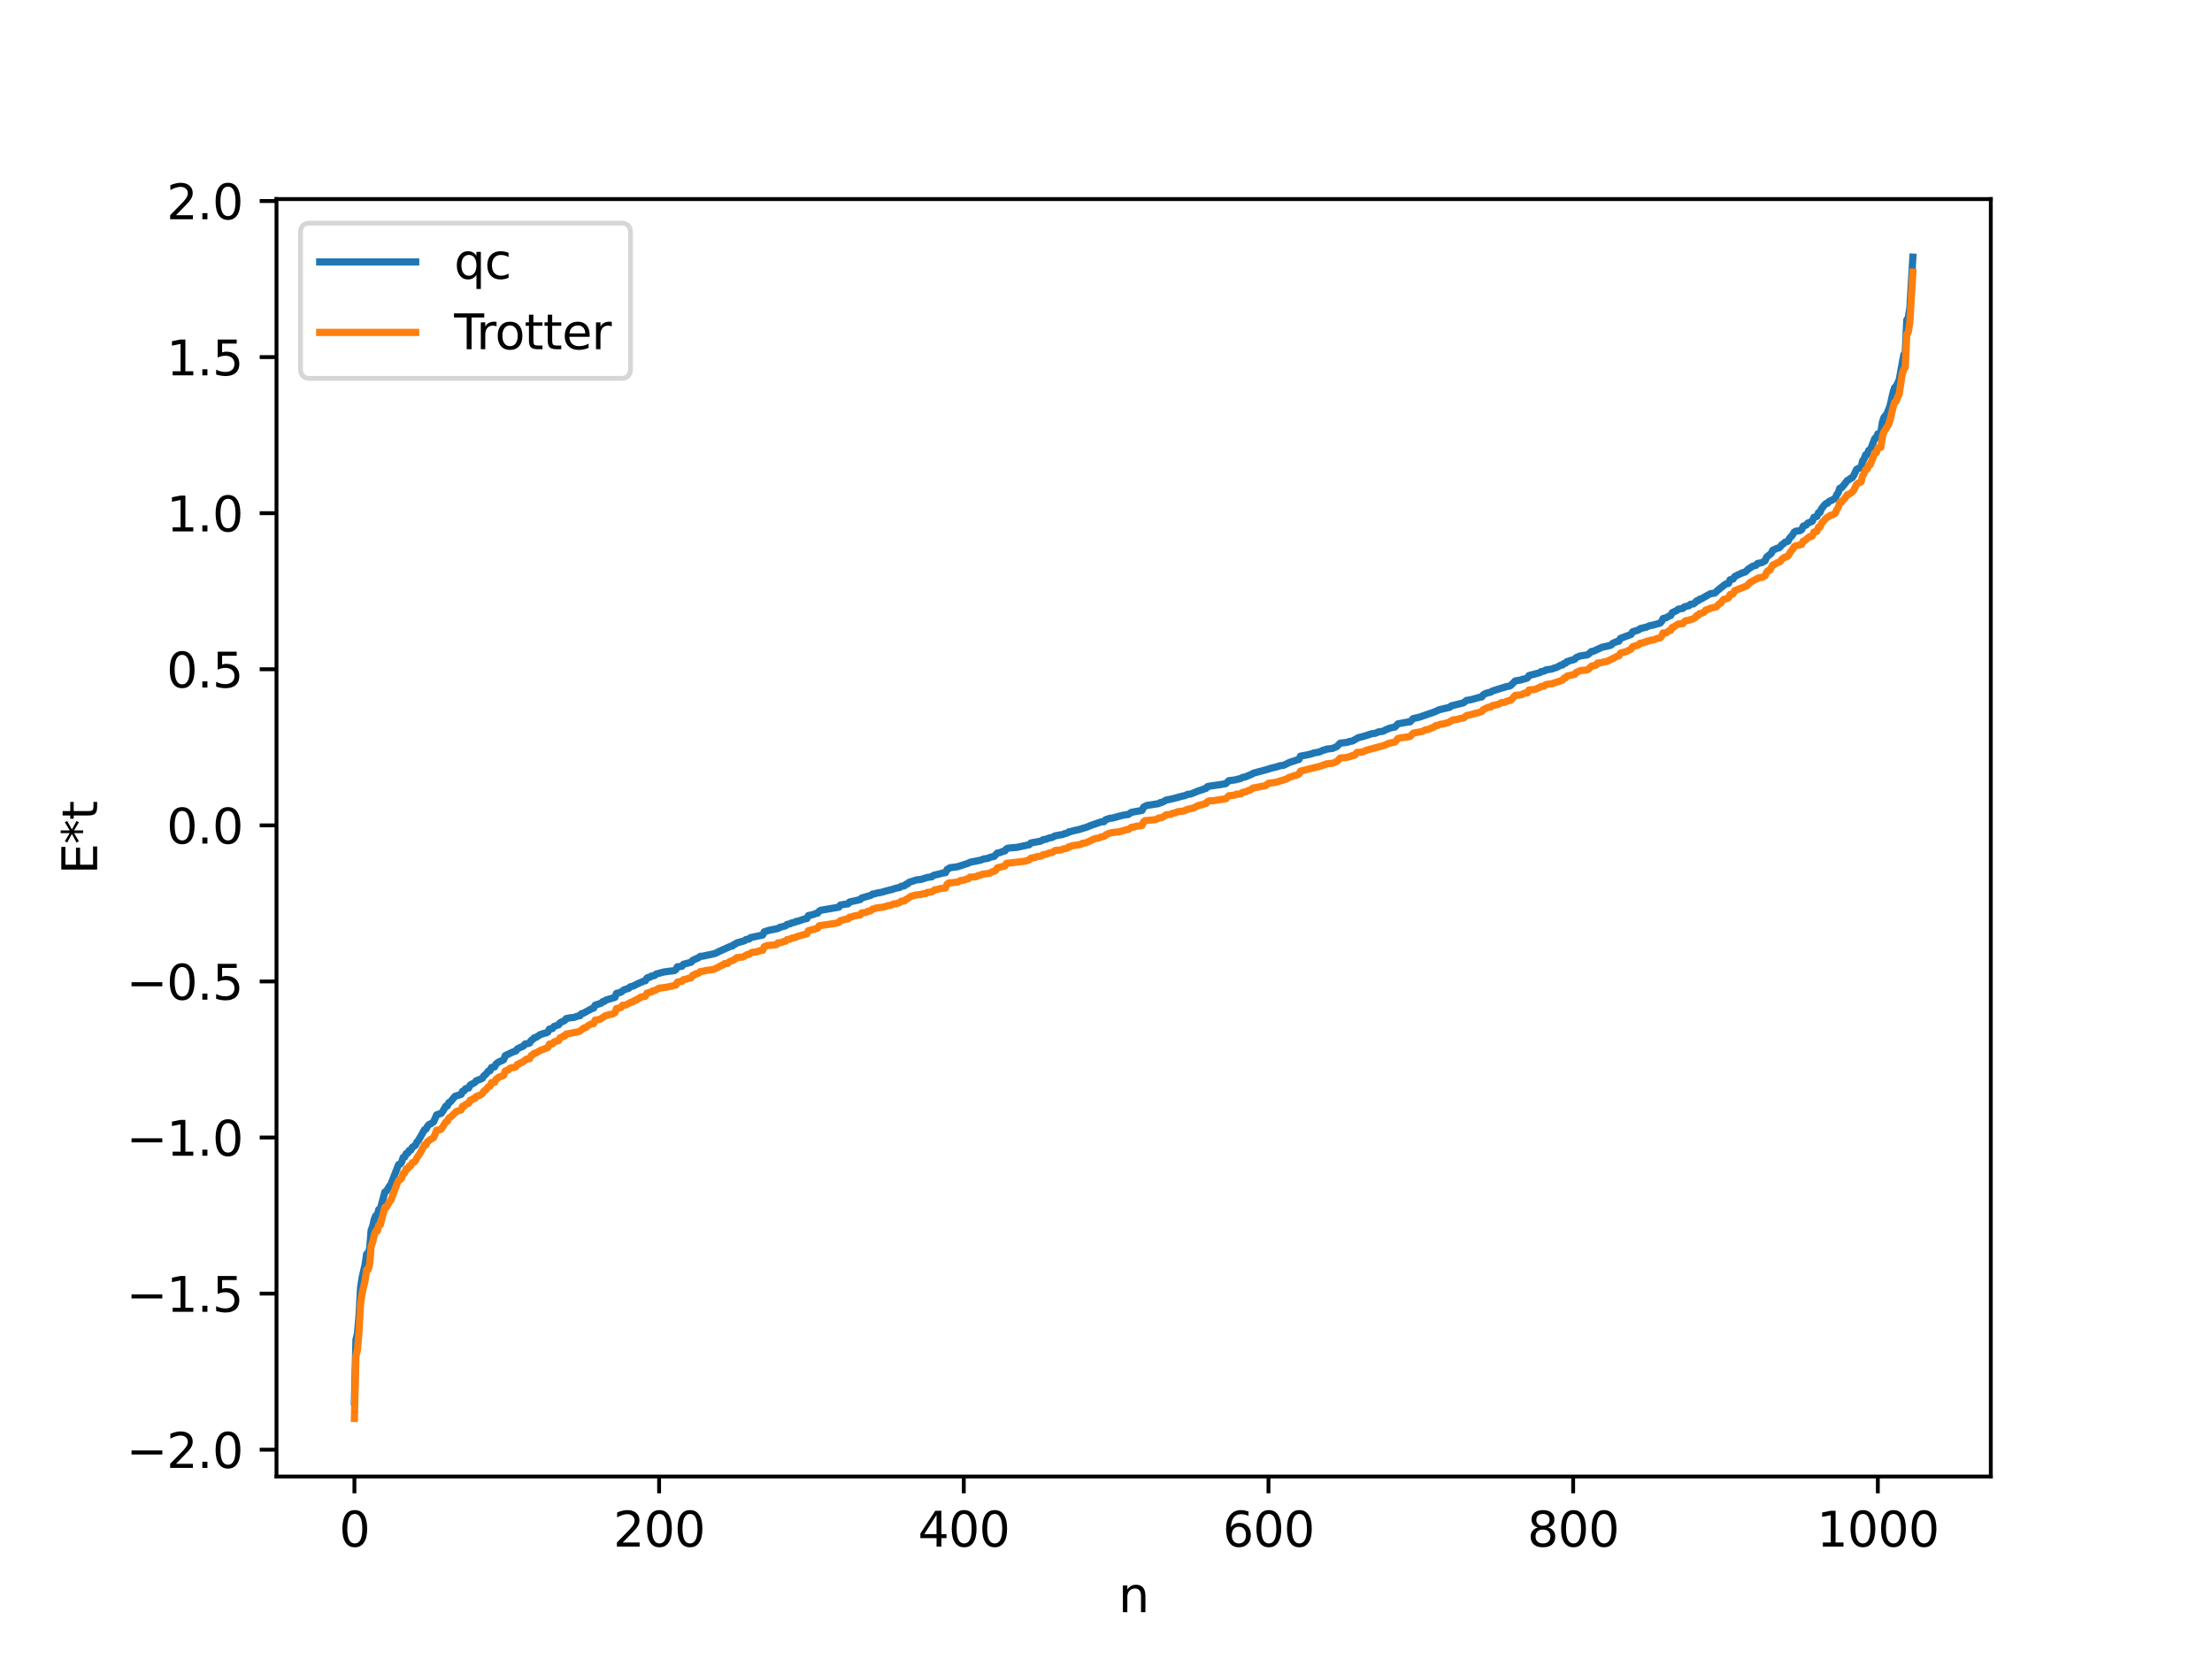 <?xml version="1.0" encoding="utf-8" standalone="no"?>
<!DOCTYPE svg PUBLIC "-//W3C//DTD SVG 1.1//EN"
  "http://www.w3.org/Graphics/SVG/1.1/DTD/svg11.dtd">
<svg xmlns:xlink="http://www.w3.org/1999/xlink" width="460.8pt" height="345.6pt" viewBox="0 0 460.8 345.6" xmlns="http://www.w3.org/2000/svg" version="1.1">
 <defs>
  <style type="text/css">*{stroke-linejoin: round; stroke-linecap: butt}</style>
 </defs>
 <g id="figure_1">
  <g id="patch_1">
   <path d="M 0 345.6 
L 460.8 345.6 
L 460.8 0 
L 0 0 
z
" style="fill: #ffffff"/>
  </g>
  <g id="axes_1">
   <g id="patch_2">
    <path d="M 57.6 307.584 
L 414.72 307.584 
L 414.72 41.472 
L 57.6 41.472 
z
" style="fill: #ffffff"/>
   </g>
   <g id="matplotlib.axis_1">
    <g id="xtick_1">
     <g id="line2d_1">
      <defs>
       <path id="ma49d5b8de6" d="M 0 0 
L 0 3.5 
" style="stroke: #000000; stroke-width: 0.8"/>
      </defs>
      <g>
       <use xlink:href="#ma49d5b8de6" x="73.833" y="307.584" style="stroke: #000000; stroke-width: 0.8"/>
      </g>
     </g>
     <g id="text_1">
      <!-- 0 -->
      <g transform="translate(70.651 322.182) scale(0.1 -0.1)">
       <defs>
        <path id="DejaVuSans-30" d="M 2034 4250 
Q 1547 4250 1301 3770 
Q 1056 3291 1056 2328 
Q 1056 1369 1301 889 
Q 1547 409 2034 409 
Q 2525 409 2770 889 
Q 3016 1369 3016 2328 
Q 3016 3291 2770 3770 
Q 2525 4250 2034 4250 
z
M 2034 4750 
Q 2819 4750 3233 4129 
Q 3647 3509 3647 2328 
Q 3647 1150 3233 529 
Q 2819 -91 2034 -91 
Q 1250 -91 836 529 
Q 422 1150 422 2328 
Q 422 3509 836 4129 
Q 1250 4750 2034 4750 
z
" transform="scale(0.016)"/>
       </defs>
       <use xlink:href="#DejaVuSans-30"/>
      </g>
     </g>
    </g>
    <g id="xtick_2">
     <g id="line2d_2">
      <g>
       <use xlink:href="#ma49d5b8de6" x="137.304" y="307.584" style="stroke: #000000; stroke-width: 0.8"/>
      </g>
     </g>
     <g id="text_2">
      <!-- 200 -->
      <g transform="translate(127.76 322.182) scale(0.1 -0.1)">
       <defs>
        <path id="DejaVuSans-32" d="M 1228 531 
L 3431 531 
L 3431 0 
L 469 0 
L 469 531 
Q 828 903 1448 1529 
Q 2069 2156 2228 2338 
Q 2531 2678 2651 2914 
Q 2772 3150 2772 3378 
Q 2772 3750 2511 3984 
Q 2250 4219 1831 4219 
Q 1534 4219 1204 4116 
Q 875 4013 500 3803 
L 500 4441 
Q 881 4594 1212 4672 
Q 1544 4750 1819 4750 
Q 2544 4750 2975 4387 
Q 3406 4025 3406 3419 
Q 3406 3131 3298 2873 
Q 3191 2616 2906 2266 
Q 2828 2175 2409 1742 
Q 1991 1309 1228 531 
z
" transform="scale(0.016)"/>
       </defs>
       <use xlink:href="#DejaVuSans-32"/>
       <use xlink:href="#DejaVuSans-30" x="63.623"/>
       <use xlink:href="#DejaVuSans-30" x="127.246"/>
      </g>
     </g>
    </g>
    <g id="xtick_3">
     <g id="line2d_3">
      <g>
       <use xlink:href="#ma49d5b8de6" x="200.775" y="307.584" style="stroke: #000000; stroke-width: 0.8"/>
      </g>
     </g>
     <g id="text_3">
      <!-- 400 -->
      <g transform="translate(191.231 322.182) scale(0.1 -0.1)">
       <defs>
        <path id="DejaVuSans-34" d="M 2419 4116 
L 825 1625 
L 2419 1625 
L 2419 4116 
z
M 2253 4666 
L 3047 4666 
L 3047 1625 
L 3713 1625 
L 3713 1100 
L 3047 1100 
L 3047 0 
L 2419 0 
L 2419 1100 
L 313 1100 
L 313 1709 
L 2253 4666 
z
" transform="scale(0.016)"/>
       </defs>
       <use xlink:href="#DejaVuSans-34"/>
       <use xlink:href="#DejaVuSans-30" x="63.623"/>
       <use xlink:href="#DejaVuSans-30" x="127.246"/>
      </g>
     </g>
    </g>
    <g id="xtick_4">
     <g id="line2d_4">
      <g>
       <use xlink:href="#ma49d5b8de6" x="264.246" y="307.584" style="stroke: #000000; stroke-width: 0.8"/>
      </g>
     </g>
     <g id="text_4">
      <!-- 600 -->
      <g transform="translate(254.702 322.182) scale(0.1 -0.1)">
       <defs>
        <path id="DejaVuSans-36" d="M 2113 2584 
Q 1688 2584 1439 2293 
Q 1191 2003 1191 1497 
Q 1191 994 1439 701 
Q 1688 409 2113 409 
Q 2538 409 2786 701 
Q 3034 994 3034 1497 
Q 3034 2003 2786 2293 
Q 2538 2584 2113 2584 
z
M 3366 4563 
L 3366 3988 
Q 3128 4100 2886 4159 
Q 2644 4219 2406 4219 
Q 1781 4219 1451 3797 
Q 1122 3375 1075 2522 
Q 1259 2794 1537 2939 
Q 1816 3084 2150 3084 
Q 2853 3084 3261 2657 
Q 3669 2231 3669 1497 
Q 3669 778 3244 343 
Q 2819 -91 2113 -91 
Q 1303 -91 875 529 
Q 447 1150 447 2328 
Q 447 3434 972 4092 
Q 1497 4750 2381 4750 
Q 2619 4750 2861 4703 
Q 3103 4656 3366 4563 
z
" transform="scale(0.016)"/>
       </defs>
       <use xlink:href="#DejaVuSans-36"/>
       <use xlink:href="#DejaVuSans-30" x="63.623"/>
       <use xlink:href="#DejaVuSans-30" x="127.246"/>
      </g>
     </g>
    </g>
    <g id="xtick_5">
     <g id="line2d_5">
      <g>
       <use xlink:href="#ma49d5b8de6" x="327.717" y="307.584" style="stroke: #000000; stroke-width: 0.8"/>
      </g>
     </g>
     <g id="text_5">
      <!-- 800 -->
      <g transform="translate(318.173 322.182) scale(0.1 -0.1)">
       <defs>
        <path id="DejaVuSans-38" d="M 2034 2216 
Q 1584 2216 1326 1975 
Q 1069 1734 1069 1313 
Q 1069 891 1326 650 
Q 1584 409 2034 409 
Q 2484 409 2743 651 
Q 3003 894 3003 1313 
Q 3003 1734 2745 1975 
Q 2488 2216 2034 2216 
z
M 1403 2484 
Q 997 2584 770 2862 
Q 544 3141 544 3541 
Q 544 4100 942 4425 
Q 1341 4750 2034 4750 
Q 2731 4750 3128 4425 
Q 3525 4100 3525 3541 
Q 3525 3141 3298 2862 
Q 3072 2584 2669 2484 
Q 3125 2378 3379 2068 
Q 3634 1759 3634 1313 
Q 3634 634 3220 271 
Q 2806 -91 2034 -91 
Q 1263 -91 848 271 
Q 434 634 434 1313 
Q 434 1759 690 2068 
Q 947 2378 1403 2484 
z
M 1172 3481 
Q 1172 3119 1398 2916 
Q 1625 2713 2034 2713 
Q 2441 2713 2670 2916 
Q 2900 3119 2900 3481 
Q 2900 3844 2670 4047 
Q 2441 4250 2034 4250 
Q 1625 4250 1398 4047 
Q 1172 3844 1172 3481 
z
" transform="scale(0.016)"/>
       </defs>
       <use xlink:href="#DejaVuSans-38"/>
       <use xlink:href="#DejaVuSans-30" x="63.623"/>
       <use xlink:href="#DejaVuSans-30" x="127.246"/>
      </g>
     </g>
    </g>
    <g id="xtick_6">
     <g id="line2d_6">
      <g>
       <use xlink:href="#ma49d5b8de6" x="391.188" y="307.584" style="stroke: #000000; stroke-width: 0.8"/>
      </g>
     </g>
     <g id="text_6">
      <!-- 1000 -->
      <g transform="translate(378.463 322.182) scale(0.1 -0.1)">
       <defs>
        <path id="DejaVuSans-31" d="M 794 531 
L 1825 531 
L 1825 4091 
L 703 3866 
L 703 4441 
L 1819 4666 
L 2450 4666 
L 2450 531 
L 3481 531 
L 3481 0 
L 794 0 
L 794 531 
z
" transform="scale(0.016)"/>
       </defs>
       <use xlink:href="#DejaVuSans-31"/>
       <use xlink:href="#DejaVuSans-30" x="63.623"/>
       <use xlink:href="#DejaVuSans-30" x="127.246"/>
       <use xlink:href="#DejaVuSans-30" x="190.869"/>
      </g>
     </g>
    </g>
    <g id="text_7">
     <!-- n -->
     <g transform="translate(232.991 335.861) scale(0.1 -0.1)">
      <defs>
       <path id="DejaVuSans-6e" d="M 3513 2113 
L 3513 0 
L 2938 0 
L 2938 2094 
Q 2938 2591 2744 2837 
Q 2550 3084 2163 3084 
Q 1697 3084 1428 2787 
Q 1159 2491 1159 1978 
L 1159 0 
L 581 0 
L 581 3500 
L 1159 3500 
L 1159 2956 
Q 1366 3272 1645 3428 
Q 1925 3584 2291 3584 
Q 2894 3584 3203 3211 
Q 3513 2838 3513 2113 
z
" transform="scale(0.016)"/>
      </defs>
      <use xlink:href="#DejaVuSans-6e"/>
     </g>
    </g>
   </g>
   <g id="matplotlib.axis_2">
    <g id="ytick_1">
     <g id="line2d_7">
      <defs>
       <path id="m243d2bd1cf" d="M 0 0 
L -3.5 0 
" style="stroke: #000000; stroke-width: 0.8"/>
      </defs>
      <g>
       <use xlink:href="#m243d2bd1cf" x="57.6" y="301.991" style="stroke: #000000; stroke-width: 0.8"/>
      </g>
     </g>
     <g id="text_8">
      <!-- −2.0 -->
      <g transform="translate(26.317 305.79) scale(0.1 -0.1)">
       <defs>
        <path id="DejaVuSans-2212" d="M 678 2272 
L 4684 2272 
L 4684 1741 
L 678 1741 
L 678 2272 
z
" transform="scale(0.016)"/>
        <path id="DejaVuSans-2e" d="M 684 794 
L 1344 794 
L 1344 0 
L 684 0 
L 684 794 
z
" transform="scale(0.016)"/>
       </defs>
       <use xlink:href="#DejaVuSans-2212"/>
       <use xlink:href="#DejaVuSans-32" x="83.789"/>
       <use xlink:href="#DejaVuSans-2e" x="147.412"/>
       <use xlink:href="#DejaVuSans-30" x="179.199"/>
      </g>
     </g>
    </g>
    <g id="ytick_2">
     <g id="line2d_8">
      <g>
       <use xlink:href="#m243d2bd1cf" x="57.6" y="269.477" style="stroke: #000000; stroke-width: 0.8"/>
      </g>
     </g>
     <g id="text_9">
      <!-- −1.5 -->
      <g transform="translate(26.317 273.276) scale(0.1 -0.1)">
       <defs>
        <path id="DejaVuSans-35" d="M 691 4666 
L 3169 4666 
L 3169 4134 
L 1269 4134 
L 1269 2991 
Q 1406 3038 1543 3061 
Q 1681 3084 1819 3084 
Q 2600 3084 3056 2656 
Q 3513 2228 3513 1497 
Q 3513 744 3044 326 
Q 2575 -91 1722 -91 
Q 1428 -91 1123 -41 
Q 819 9 494 109 
L 494 744 
Q 775 591 1075 516 
Q 1375 441 1709 441 
Q 2250 441 2565 725 
Q 2881 1009 2881 1497 
Q 2881 1984 2565 2268 
Q 2250 2553 1709 2553 
Q 1456 2553 1204 2497 
Q 953 2441 691 2322 
L 691 4666 
z
" transform="scale(0.016)"/>
       </defs>
       <use xlink:href="#DejaVuSans-2212"/>
       <use xlink:href="#DejaVuSans-31" x="83.789"/>
       <use xlink:href="#DejaVuSans-2e" x="147.412"/>
       <use xlink:href="#DejaVuSans-35" x="179.199"/>
      </g>
     </g>
    </g>
    <g id="ytick_3">
     <g id="line2d_9">
      <g>
       <use xlink:href="#m243d2bd1cf" x="57.6" y="236.963" style="stroke: #000000; stroke-width: 0.8"/>
      </g>
     </g>
     <g id="text_10">
      <!-- −1.0 -->
      <g transform="translate(26.317 240.762) scale(0.1 -0.1)">
       <use xlink:href="#DejaVuSans-2212"/>
       <use xlink:href="#DejaVuSans-31" x="83.789"/>
       <use xlink:href="#DejaVuSans-2e" x="147.412"/>
       <use xlink:href="#DejaVuSans-30" x="179.199"/>
      </g>
     </g>
    </g>
    <g id="ytick_4">
     <g id="line2d_10">
      <g>
       <use xlink:href="#m243d2bd1cf" x="57.6" y="204.449" style="stroke: #000000; stroke-width: 0.8"/>
      </g>
     </g>
     <g id="text_11">
      <!-- −0.5 -->
      <g transform="translate(26.317 208.248) scale(0.1 -0.1)">
       <use xlink:href="#DejaVuSans-2212"/>
       <use xlink:href="#DejaVuSans-30" x="83.789"/>
       <use xlink:href="#DejaVuSans-2e" x="147.412"/>
       <use xlink:href="#DejaVuSans-35" x="179.199"/>
      </g>
     </g>
    </g>
    <g id="ytick_5">
     <g id="line2d_11">
      <g>
       <use xlink:href="#m243d2bd1cf" x="57.6" y="171.935" style="stroke: #000000; stroke-width: 0.8"/>
      </g>
     </g>
     <g id="text_12">
      <!-- 0.0 -->
      <g transform="translate(34.697 175.734) scale(0.1 -0.1)">
       <use xlink:href="#DejaVuSans-30"/>
       <use xlink:href="#DejaVuSans-2e" x="63.623"/>
       <use xlink:href="#DejaVuSans-30" x="95.41"/>
      </g>
     </g>
    </g>
    <g id="ytick_6">
     <g id="line2d_12">
      <g>
       <use xlink:href="#m243d2bd1cf" x="57.6" y="139.42" style="stroke: #000000; stroke-width: 0.8"/>
      </g>
     </g>
     <g id="text_13">
      <!-- 0.5 -->
      <g transform="translate(34.697 143.22) scale(0.1 -0.1)">
       <use xlink:href="#DejaVuSans-30"/>
       <use xlink:href="#DejaVuSans-2e" x="63.623"/>
       <use xlink:href="#DejaVuSans-35" x="95.41"/>
      </g>
     </g>
    </g>
    <g id="ytick_7">
     <g id="line2d_13">
      <g>
       <use xlink:href="#m243d2bd1cf" x="57.6" y="106.906" style="stroke: #000000; stroke-width: 0.8"/>
      </g>
     </g>
     <g id="text_14">
      <!-- 1.0 -->
      <g transform="translate(34.697 110.706) scale(0.1 -0.1)">
       <use xlink:href="#DejaVuSans-31"/>
       <use xlink:href="#DejaVuSans-2e" x="63.623"/>
       <use xlink:href="#DejaVuSans-30" x="95.41"/>
      </g>
     </g>
    </g>
    <g id="ytick_8">
     <g id="line2d_14">
      <g>
       <use xlink:href="#m243d2bd1cf" x="57.6" y="74.392" style="stroke: #000000; stroke-width: 0.8"/>
      </g>
     </g>
     <g id="text_15">
      <!-- 1.5 -->
      <g transform="translate(34.697 78.192) scale(0.1 -0.1)">
       <use xlink:href="#DejaVuSans-31"/>
       <use xlink:href="#DejaVuSans-2e" x="63.623"/>
       <use xlink:href="#DejaVuSans-35" x="95.41"/>
      </g>
     </g>
    </g>
    <g id="ytick_9">
     <g id="line2d_15">
      <g>
       <use xlink:href="#m243d2bd1cf" x="57.6" y="41.878" style="stroke: #000000; stroke-width: 0.8"/>
      </g>
     </g>
     <g id="text_16">
      <!-- 2.0 -->
      <g transform="translate(34.697 45.677) scale(0.1 -0.1)">
       <use xlink:href="#DejaVuSans-32"/>
       <use xlink:href="#DejaVuSans-2e" x="63.623"/>
       <use xlink:href="#DejaVuSans-30" x="95.41"/>
      </g>
     </g>
    </g>
    <g id="text_17">
     <!-- E*t -->
     <g transform="translate(20.238 182.148) rotate(-90) scale(0.1 -0.1)">
      <defs>
       <path id="DejaVuSans-45" d="M 628 4666 
L 3578 4666 
L 3578 4134 
L 1259 4134 
L 1259 2753 
L 3481 2753 
L 3481 2222 
L 1259 2222 
L 1259 531 
L 3634 531 
L 3634 0 
L 628 0 
L 628 4666 
z
" transform="scale(0.016)"/>
       <path id="DejaVuSans-2a" d="M 3009 3897 
L 1888 3291 
L 3009 2681 
L 2828 2375 
L 1778 3009 
L 1778 1831 
L 1422 1831 
L 1422 3009 
L 372 2375 
L 191 2681 
L 1313 3291 
L 191 3897 
L 372 4206 
L 1422 3572 
L 1422 4750 
L 1778 4750 
L 1778 3572 
L 2828 4206 
L 3009 3897 
z
" transform="scale(0.016)"/>
       <path id="DejaVuSans-74" d="M 1172 4494 
L 1172 3500 
L 2356 3500 
L 2356 3053 
L 1172 3053 
L 1172 1153 
Q 1172 725 1289 603 
Q 1406 481 1766 481 
L 2356 481 
L 2356 0 
L 1766 0 
Q 1100 0 847 248 
Q 594 497 594 1153 
L 594 3053 
L 172 3053 
L 172 3500 
L 594 3500 
L 594 4494 
L 1172 4494 
z
" transform="scale(0.016)"/>
      </defs>
      <use xlink:href="#DejaVuSans-45"/>
      <use xlink:href="#DejaVuSans-2a" x="63.184"/>
      <use xlink:href="#DejaVuSans-74" x="113.184"/>
     </g>
    </g>
   </g>
   <g id="line2d_16">
    <path d="M 73.833 292.044 
L 74.15 279.131 
L 74.467 277.818 
L 74.785 274.133 
L 75.102 268.367 
L 75.42 266.2 
L 76.054 263.462 
L 76.372 261.243 
L 76.689 261.092 
L 77.006 260.029 
L 77.324 256.252 
L 77.641 255.439 
L 77.958 254.018 
L 78.276 253.254 
L 78.593 253.154 
L 78.91 251.959 
L 79.228 251.826 
L 80.18 248.302 
L 80.497 248.151 
L 81.132 247.098 
L 81.449 246.671 
L 83.036 242.597 
L 83.353 242.495 
L 83.671 242.085 
L 83.988 241.102 
L 84.305 241.041 
L 84.623 240.297 
L 84.94 240.22 
L 85.258 239.644 
L 85.575 239.596 
L 85.892 239.008 
L 86.527 238.58 
L 86.844 237.895 
L 87.162 237.574 
L 88.431 235.339 
L 88.748 235.209 
L 89.066 234.598 
L 89.383 234.245 
L 89.7 234.143 
L 90.335 233.687 
L 90.97 232.229 
L 91.922 231.931 
L 92.239 231.5 
L 92.874 230.419 
L 93.191 230.389 
L 93.509 229.685 
L 93.826 229.537 
L 94.778 228.39 
L 95.413 228.177 
L 96.048 227.993 
L 96.365 227.335 
L 96.682 227.266 
L 97 226.781 
L 97.634 226.658 
L 97.952 226.039 
L 98.904 225.518 
L 99.221 225.127 
L 100.173 224.786 
L 100.491 224.606 
L 100.808 224.085 
L 101.125 223.877 
L 101.76 223.103 
L 102.077 223.064 
L 102.395 222.367 
L 103.029 222.253 
L 103.347 221.63 
L 103.981 221.173 
L 104.616 220.938 
L 104.934 220.73 
L 105.251 219.906 
L 106.838 219.148 
L 107.472 218.933 
L 107.79 218.486 
L 109.059 217.892 
L 109.377 217.479 
L 110.011 217.379 
L 110.329 217.276 
L 110.646 216.74 
L 110.963 216.569 
L 111.281 216.193 
L 111.598 216.144 
L 112.55 215.524 
L 113.185 215.305 
L 113.82 215.164 
L 114.137 214.978 
L 114.454 214.368 
L 115.089 214.264 
L 115.406 213.828 
L 116.358 213.495 
L 116.676 213.056 
L 117.628 212.595 
L 117.945 212.191 
L 118.897 212.011 
L 119.532 211.956 
L 120.484 211.634 
L 120.801 211.608 
L 121.119 211.172 
L 121.436 211.118 
L 123.34 210.094 
L 123.658 210.012 
L 123.975 209.394 
L 125.244 208.972 
L 125.562 208.658 
L 125.879 208.623 
L 126.196 208.348 
L 128.1 207.77 
L 128.418 206.94 
L 129.37 206.686 
L 130.005 206.183 
L 130.957 205.893 
L 131.274 205.576 
L 131.909 205.413 
L 132.861 204.92 
L 134.13 204.381 
L 134.448 204.309 
L 134.765 203.753 
L 135.082 203.599 
L 135.4 203.585 
L 135.717 203.322 
L 136.352 203.226 
L 136.669 202.921 
L 138.256 202.489 
L 139.208 202.353 
L 140.477 202.206 
L 140.795 201.986 
L 141.112 201.398 
L 142.064 201.292 
L 142.381 200.87 
L 143.968 200.456 
L 144.286 200.06 
L 145.555 199.486 
L 145.872 199.226 
L 146.507 199.17 
L 147.142 199.015 
L 148.094 198.83 
L 149.046 198.597 
L 149.681 198.259 
L 152.22 197.118 
L 152.537 197.096 
L 152.854 196.783 
L 153.172 196.69 
L 153.489 196.42 
L 155.076 195.993 
L 155.393 195.725 
L 156.028 195.627 
L 156.345 195.319 
L 158.884 194.781 
L 159.201 194.118 
L 160.153 193.81 
L 162.058 193.422 
L 162.375 193.213 
L 163.644 192.862 
L 163.962 192.564 
L 164.596 192.456 
L 164.914 192.253 
L 165.548 192.145 
L 165.866 191.933 
L 166.183 191.922 
L 167.453 191.481 
L 168.087 191.351 
L 168.405 190.727 
L 169.357 190.527 
L 169.991 190.278 
L 170.309 190.246 
L 170.626 189.849 
L 170.943 189.631 
L 174.752 188.984 
L 175.069 188.534 
L 176.021 188.371 
L 176.656 188.296 
L 176.973 187.906 
L 179.195 187.4 
L 179.512 187.064 
L 181.416 186.518 
L 181.734 186.256 
L 182.051 186.233 
L 182.686 186.051 
L 183.638 185.877 
L 184.59 185.605 
L 185.224 185.442 
L 185.859 185.287 
L 186.494 185.065 
L 187.446 184.865 
L 187.763 184.612 
L 188.398 184.539 
L 188.715 184.211 
L 189.033 184.152 
L 189.35 183.811 
L 190.937 183.296 
L 191.889 183.196 
L 193.158 182.792 
L 194.11 182.654 
L 194.428 182.365 
L 195.062 182.201 
L 195.697 182.069 
L 196.332 181.872 
L 196.967 181.799 
L 197.284 181.142 
L 197.919 180.761 
L 199.505 180.547 
L 201.727 179.816 
L 202.044 179.629 
L 204.266 179.19 
L 204.9 178.942 
L 205.853 178.806 
L 206.17 178.621 
L 207.122 178.384 
L 207.757 177.701 
L 208.391 177.59 
L 209.026 177.309 
L 209.343 177.258 
L 209.661 176.832 
L 209.978 176.679 
L 211.882 176.511 
L 214.421 175.967 
L 214.739 175.609 
L 215.373 175.483 
L 216.643 175.256 
L 216.96 175.167 
L 217.277 174.929 
L 217.912 174.822 
L 218.547 174.578 
L 219.181 174.45 
L 219.816 174.115 
L 220.768 173.937 
L 221.403 173.842 
L 221.72 173.677 
L 222.355 173.525 
L 222.672 173.281 
L 222.99 173.254 
L 223.624 173.059 
L 224.894 172.776 
L 226.481 172.281 
L 227.115 171.997 
L 229.337 171.226 
L 229.972 171.184 
L 230.289 170.779 
L 231.241 170.454 
L 231.558 170.449 
L 232.193 170.297 
L 233.78 169.858 
L 234.732 169.707 
L 235.049 169.672 
L 235.684 169.222 
L 237.588 168.88 
L 237.905 168.818 
L 238.223 168.153 
L 238.858 167.798 
L 241.396 167.405 
L 241.714 167.195 
L 242.031 167.165 
L 242.983 166.656 
L 243.935 166.477 
L 244.57 166.317 
L 246.474 165.807 
L 246.791 165.761 
L 247.426 165.478 
L 248.061 165.409 
L 249.648 164.758 
L 250.6 164.471 
L 250.917 164.29 
L 251.234 164.244 
L 251.552 163.857 
L 252.186 163.739 
L 254.408 163.416 
L 255.36 163.242 
L 255.995 162.629 
L 257.264 162.472 
L 258.534 162.148 
L 258.851 161.937 
L 259.486 161.836 
L 260.12 161.541 
L 260.755 161.298 
L 261.072 161.075 
L 263.929 160.307 
L 264.881 159.995 
L 266.15 159.7 
L 266.467 159.555 
L 267.42 159.414 
L 268.689 158.801 
L 270.593 158.195 
L 270.91 157.522 
L 272.18 157.281 
L 273.132 157.062 
L 273.767 156.84 
L 274.719 156.684 
L 275.353 156.424 
L 275.671 156.256 
L 275.988 156.236 
L 276.305 156.065 
L 277.575 155.912 
L 278.527 155.498 
L 279.162 154.825 
L 280.748 154.625 
L 281.066 154.462 
L 281.7 154.385 
L 282.97 153.671 
L 283.605 153.513 
L 284.239 153.346 
L 285.826 152.831 
L 286.461 152.764 
L 287.096 152.486 
L 288.048 152.346 
L 289 151.887 
L 289.634 151.648 
L 290.586 151.45 
L 291.221 150.785 
L 292.808 150.495 
L 293.443 150.387 
L 293.76 150.36 
L 294.395 149.685 
L 295.029 149.55 
L 295.664 149.404 
L 298.838 148.303 
L 299.79 147.858 
L 302.011 147.337 
L 302.329 147.045 
L 304.233 146.575 
L 304.867 146.411 
L 305.502 145.909 
L 306.454 145.755 
L 308.358 145.22 
L 308.676 145.187 
L 308.993 144.749 
L 309.31 144.541 
L 309.945 144.316 
L 310.58 144.182 
L 310.897 143.949 
L 312.484 143.444 
L 314.071 142.974 
L 314.388 142.954 
L 314.705 142.793 
L 315.658 141.845 
L 316.61 141.686 
L 316.927 141.64 
L 317.244 141.465 
L 317.562 141.443 
L 318.196 141.217 
L 318.514 140.73 
L 320.735 140.142 
L 321.053 139.895 
L 321.687 139.798 
L 322.005 139.564 
L 323.274 139.369 
L 323.909 139.12 
L 324.226 139.06 
L 325.178 138.543 
L 325.496 138.532 
L 325.813 138.207 
L 326.13 138.157 
L 326.448 137.812 
L 326.765 137.768 
L 327.082 137.606 
L 327.717 137.456 
L 328.034 137.337 
L 328.352 136.991 
L 328.986 136.699 
L 329.621 136.573 
L 330.573 136.445 
L 330.891 136.292 
L 331.525 135.707 
L 331.843 135.704 
L 333.747 134.83 
L 335.334 134.479 
L 335.651 134.362 
L 335.968 134.01 
L 336.92 133.605 
L 337.238 133.575 
L 337.555 132.993 
L 339.777 132.165 
L 340.094 131.617 
L 341.363 131.228 
L 341.681 130.948 
L 342.633 130.723 
L 342.95 130.655 
L 343.585 130.373 
L 344.537 130.167 
L 345.806 129.811 
L 346.124 129.489 
L 346.441 128.852 
L 347.076 128.696 
L 347.71 128.331 
L 348.028 128.231 
L 348.345 127.64 
L 349.297 127.175 
L 349.615 126.905 
L 350.567 126.739 
L 350.884 126.418 
L 351.519 126.246 
L 351.836 126.193 
L 352.153 125.879 
L 352.788 125.799 
L 353.105 125.573 
L 353.423 125.185 
L 353.74 125.149 
L 354.058 124.823 
L 354.375 124.781 
L 356.279 123.69 
L 357.231 123.541 
L 357.866 122.939 
L 359.453 121.679 
L 360.087 121.524 
L 360.405 120.769 
L 361.039 120.618 
L 361.357 120.104 
L 361.991 119.782 
L 362.943 119.341 
L 363.578 119.151 
L 364.213 118.538 
L 365.165 117.927 
L 365.8 117.779 
L 366.117 117.392 
L 367.069 117.189 
L 367.704 116.824 
L 368.021 116.045 
L 368.973 115.287 
L 369.291 114.638 
L 370.243 114.194 
L 370.56 114.157 
L 370.877 113.898 
L 371.195 113.453 
L 371.512 113.297 
L 371.829 112.955 
L 372.464 112.762 
L 372.781 112.143 
L 373.416 111.459 
L 373.734 110.882 
L 374.051 110.669 
L 375.003 110.539 
L 375.32 110.331 
L 375.638 109.61 
L 376.272 109.38 
L 376.59 108.971 
L 377.542 108.589 
L 377.859 107.766 
L 378.494 107.592 
L 378.811 106.804 
L 379.129 106.777 
L 379.446 105.993 
L 380.081 105.188 
L 380.398 104.891 
L 380.715 104.833 
L 381.033 104.438 
L 381.667 104.191 
L 381.985 103.962 
L 382.302 103.878 
L 382.62 103.067 
L 382.937 102.65 
L 383.254 101.71 
L 383.572 101.665 
L 384.206 100.909 
L 384.841 100.076 
L 385.158 99.952 
L 385.476 99.656 
L 385.793 99.548 
L 386.11 99.151 
L 386.745 97.796 
L 387.062 97.591 
L 387.38 97.534 
L 387.697 97.33 
L 388.015 96.007 
L 388.332 95.599 
L 388.649 94.746 
L 388.967 94.676 
L 389.284 93.823 
L 389.601 93.804 
L 390.553 91.341 
L 390.871 91.179 
L 391.188 90.383 
L 391.505 90.272 
L 391.823 90.004 
L 392.14 87.915 
L 392.458 86.958 
L 393.092 86.191 
L 393.727 84.559 
L 394.362 81.739 
L 394.679 80.75 
L 394.996 80.519 
L 395.631 79.156 
L 396.583 73.932 
L 396.9 73.484 
L 397.218 66.666 
L 397.535 66.164 
L 397.853 64.17 
L 398.487 53.568 
L 398.487 53.568 
" clip-path="url(#p97fba247e0)" style="fill: none; stroke: #1f77b4; stroke-width: 1.5; stroke-linecap: square"/>
   </g>
   <g id="line2d_17">
    <path d="M 73.833 295.488 
L 74.15 282.482 
L 74.467 281.209 
L 74.785 277.515 
L 75.102 271.76 
L 75.42 269.477 
L 76.054 266.814 
L 76.372 264.509 
L 76.689 264.509 
L 77.006 263.364 
L 77.324 259.596 
L 77.641 258.754 
L 77.958 257.356 
L 78.276 256.471 
L 78.593 256.471 
L 78.91 255.198 
L 79.228 255.153 
L 80.18 251.503 
L 80.497 251.503 
L 81.132 250.359 
L 81.449 250.005 
L 82.719 246.591 
L 83.036 245.908 
L 83.353 245.749 
L 83.671 245.423 
L 83.988 244.438 
L 84.305 244.35 
L 84.623 243.465 
L 84.94 243.465 
L 85.258 242.906 
L 85.575 242.838 
L 85.892 242.192 
L 86.21 242.148 
L 86.527 241.86 
L 86.844 241.182 
L 87.479 240.308 
L 88.431 238.498 
L 88.748 238.498 
L 89.066 237.825 
L 89.7 237.353 
L 90.335 236.999 
L 90.97 235.428 
L 91.605 235.386 
L 91.922 235.211 
L 92.874 233.717 
L 93.191 233.585 
L 93.509 232.902 
L 93.826 232.743 
L 95.096 231.526 
L 96.048 231.228 
L 96.365 230.46 
L 96.682 230.46 
L 97 230.072 
L 97.634 229.832 
L 97.952 229.187 
L 98.269 229.142 
L 98.586 228.854 
L 98.904 228.848 
L 99.221 228.411 
L 100.173 228.06 
L 100.491 227.797 
L 100.808 227.302 
L 101.125 227.101 
L 101.76 226.371 
L 102.077 226.262 
L 102.395 225.505 
L 103.029 225.492 
L 103.347 224.82 
L 103.981 224.347 
L 104.616 224.15 
L 104.934 223.993 
L 105.251 223.099 
L 105.886 222.88 
L 106.203 222.558 
L 106.52 222.422 
L 107.155 222.38 
L 107.472 222.206 
L 107.79 221.724 
L 108.107 221.663 
L 108.424 221.408 
L 108.742 221.341 
L 109.694 220.622 
L 110.329 220.541 
L 110.646 219.897 
L 110.963 219.738 
L 111.281 219.412 
L 111.598 219.384 
L 112.55 218.826 
L 114.137 218.223 
L 114.454 217.496 
L 115.089 217.454 
L 115.406 217.066 
L 116.041 216.826 
L 116.358 216.798 
L 116.676 216.181 
L 116.993 216.136 
L 117.31 215.849 
L 117.628 215.842 
L 117.945 215.406 
L 118.58 215.318 
L 119.215 215.171 
L 120.484 214.932 
L 120.801 214.792 
L 121.436 214.296 
L 121.753 214.096 
L 122.071 214.035 
L 122.705 213.521 
L 123.34 213.26 
L 123.658 213.257 
L 123.975 212.5 
L 124.927 212.375 
L 126.196 211.551 
L 126.514 211.533 
L 126.831 211.364 
L 127.466 211.289 
L 128.1 210.988 
L 128.418 210.093 
L 129.053 209.955 
L 129.37 209.874 
L 129.687 209.416 
L 130.322 209.374 
L 131.591 208.719 
L 131.909 208.657 
L 132.226 208.402 
L 132.543 208.335 
L 132.861 208.06 
L 133.178 207.968 
L 133.496 207.705 
L 134.448 207.535 
L 134.765 206.891 
L 135.717 206.614 
L 136.034 206.406 
L 136.352 206.379 
L 137.304 205.852 
L 138.891 205.646 
L 139.525 205.514 
L 140.795 205.217 
L 141.112 204.599 
L 141.747 204.449 
L 142.064 204.449 
L 142.381 204.068 
L 142.699 204.06 
L 143.334 203.821 
L 143.968 203.712 
L 144.286 203.176 
L 144.603 203.131 
L 144.92 202.843 
L 145.238 202.836 
L 145.555 202.7 
L 145.872 202.4 
L 146.507 202.312 
L 147.142 202.165 
L 148.729 201.926 
L 149.998 201.291 
L 150.315 201.09 
L 150.633 201.03 
L 150.95 200.721 
L 151.585 200.701 
L 151.902 200.359 
L 152.854 199.995 
L 153.489 199.494 
L 154.758 199.369 
L 155.71 198.831 
L 156.028 198.808 
L 156.662 198.386 
L 157.615 198.283 
L 158.249 198.049 
L 158.884 197.982 
L 159.201 197.218 
L 159.836 196.963 
L 161.105 196.869 
L 161.74 196.786 
L 162.058 196.411 
L 162.692 196.369 
L 163.327 196.101 
L 163.644 196.079 
L 163.962 195.72 
L 164.596 195.652 
L 164.914 195.432 
L 165.548 195.329 
L 166.183 195.054 
L 168.087 194.53 
L 168.405 193.886 
L 170.309 193.373 
L 170.626 192.857 
L 171.578 192.716 
L 174.117 192.328 
L 174.752 192.137 
L 175.069 191.777 
L 176.339 191.443 
L 176.656 191.443 
L 176.973 191.062 
L 177.291 191.055 
L 177.925 190.815 
L 179.195 190.59 
L 179.512 190.17 
L 180.464 190.064 
L 180.781 189.838 
L 181.099 189.831 
L 181.416 189.695 
L 181.734 189.394 
L 182.051 189.368 
L 182.368 189.189 
L 184.272 188.921 
L 184.907 188.667 
L 185.542 188.606 
L 186.177 188.294 
L 186.811 188.276 
L 187.129 188.085 
L 187.446 188.024 
L 187.763 187.715 
L 188.398 187.695 
L 188.715 187.354 
L 189.033 187.249 
L 189.667 186.77 
L 190.62 186.475 
L 191.254 186.382 
L 191.889 186.355 
L 192.206 186.188 
L 192.841 186.144 
L 193.158 185.91 
L 194.11 185.803 
L 194.745 185.352 
L 195.38 185.278 
L 195.697 185.133 
L 196.967 184.976 
L 197.284 184.212 
L 197.601 183.958 
L 199.188 183.78 
L 199.505 183.746 
L 200.14 183.405 
L 200.775 183.363 
L 201.41 183.096 
L 201.727 183.073 
L 202.044 182.723 
L 203.314 182.646 
L 203.631 182.426 
L 204.266 182.324 
L 204.583 182.126 
L 205.535 182.007 
L 206.17 181.91 
L 206.805 181.563 
L 207.122 181.524 
L 207.439 181.292 
L 207.757 180.791 
L 209.343 180.395 
L 209.661 179.851 
L 210.93 179.71 
L 213.469 179.41 
L 214.421 179.132 
L 214.739 178.771 
L 215.373 178.659 
L 215.691 178.638 
L 216.008 178.437 
L 216.643 178.379 
L 216.96 178.307 
L 217.277 178.056 
L 217.912 177.961 
L 218.547 177.701 
L 219.181 177.585 
L 219.816 177.164 
L 221.086 177.058 
L 221.403 176.868 
L 222.355 176.689 
L 222.672 176.389 
L 222.99 176.363 
L 223.307 176.184 
L 224.894 175.961 
L 225.211 175.875 
L 225.529 175.661 
L 226.163 175.601 
L 228.067 174.709 
L 229.02 174.548 
L 229.337 174.348 
L 229.972 174.243 
L 230.606 173.764 
L 231.558 173.47 
L 232.193 173.376 
L 233.145 173.285 
L 234.732 172.82 
L 235.049 172.797 
L 235.684 172.347 
L 236.319 172.272 
L 236.636 172.128 
L 237.905 171.971 
L 238.223 171.207 
L 238.54 170.952 
L 240.444 170.775 
L 240.762 170.74 
L 241.396 170.399 
L 242.031 170.323 
L 242.983 169.717 
L 243.935 169.641 
L 244.253 169.42 
L 244.887 169.318 
L 245.205 169.12 
L 246.157 169.001 
L 246.791 168.904 
L 247.109 168.688 
L 248.696 168.287 
L 249.648 167.785 
L 250.6 167.597 
L 250.917 167.411 
L 251.234 167.389 
L 251.552 166.992 
L 251.869 166.838 
L 252.821 166.804 
L 253.456 166.677 
L 255.36 166.405 
L 255.995 165.766 
L 257.264 165.632 
L 257.581 165.432 
L 258.534 165.373 
L 258.851 165.051 
L 259.486 164.956 
L 260.12 164.647 
L 260.438 164.579 
L 261.072 164.136 
L 261.707 164.053 
L 262.659 163.844 
L 263.611 163.683 
L 264.246 163.178 
L 265.833 162.955 
L 268.054 162.264 
L 268.372 162.013 
L 269.324 161.704 
L 269.641 161.562 
L 269.958 161.542 
L 270.593 161.237 
L 270.91 160.646 
L 275.353 159.528 
L 275.671 159.341 
L 275.988 159.329 
L 276.305 159.122 
L 277.575 159.006 
L 278.527 158.616 
L 279.162 157.932 
L 279.796 157.855 
L 280.431 157.8 
L 281.383 157.564 
L 281.7 157.394 
L 282.018 157.394 
L 282.335 157.205 
L 282.653 156.749 
L 283.922 156.635 
L 284.557 156.313 
L 288.365 155.281 
L 289.317 154.841 
L 290.586 154.591 
L 291.221 153.833 
L 291.856 153.699 
L 293.443 153.487 
L 293.76 153.42 
L 294.395 152.73 
L 296.299 152.367 
L 296.934 152.045 
L 297.568 151.95 
L 298.203 151.642 
L 298.52 151.573 
L 299.155 151.13 
L 299.472 151.124 
L 300.107 150.858 
L 300.742 150.814 
L 301.059 150.678 
L 301.694 150.548 
L 302.646 149.975 
L 303.598 149.864 
L 304.233 149.65 
L 304.867 149.581 
L 305.502 149.07 
L 307.089 148.698 
L 307.406 148.556 
L 307.724 148.537 
L 308.676 148.232 
L 308.993 147.83 
L 309.945 147.365 
L 310.58 147.274 
L 310.897 146.991 
L 312.167 146.722 
L 312.801 146.351 
L 313.436 146.31 
L 314.071 146.014 
L 314.705 145.889 
L 315.34 145.196 
L 315.658 144.856 
L 316.927 144.746 
L 317.562 144.388 
L 318.196 144.338 
L 318.514 143.743 
L 319.783 143.617 
L 320.418 143.307 
L 320.735 143.226 
L 321.053 142.99 
L 321.687 142.928 
L 322.005 142.615 
L 322.639 142.507 
L 323.274 142.437 
L 323.909 142.229 
L 325.496 141.692 
L 325.813 141.256 
L 326.13 141.216 
L 326.448 140.827 
L 327.082 140.694 
L 328.034 140.482 
L 328.352 140.09 
L 329.304 139.668 
L 330.573 139.571 
L 330.891 139.413 
L 331.525 138.764 
L 332.16 138.636 
L 332.477 138.568 
L 332.795 138.125 
L 333.429 138.062 
L 334.381 137.833 
L 334.699 137.823 
L 336.92 136.705 
L 337.238 136.644 
L 337.555 136.065 
L 338.824 135.707 
L 339.777 135.226 
L 340.094 134.72 
L 341.363 134.332 
L 341.681 133.985 
L 342.315 133.919 
L 342.633 133.716 
L 342.95 133.709 
L 343.267 133.517 
L 343.585 133.498 
L 343.902 133.346 
L 344.537 133.304 
L 345.172 133.009 
L 345.806 132.884 
L 346.124 132.605 
L 346.441 131.85 
L 347.076 131.842 
L 347.71 131.383 
L 348.028 131.332 
L 348.345 130.701 
L 348.662 130.611 
L 349.615 129.984 
L 350.567 129.922 
L 350.884 129.483 
L 351.201 129.293 
L 351.836 129.223 
L 352.153 129.046 
L 352.471 129.019 
L 353.105 128.686 
L 353.423 128.251 
L 353.74 128.211 
L 354.058 127.822 
L 354.692 127.688 
L 355.01 127.504 
L 355.327 127.085 
L 355.962 126.911 
L 356.279 126.719 
L 357.548 126.424 
L 358.183 125.747 
L 358.5 125.631 
L 358.818 125.119 
L 359.135 124.827 
L 359.453 124.818 
L 360.087 124.536 
L 360.405 123.837 
L 361.039 123.699 
L 361.357 123.059 
L 363.896 122.042 
L 364.53 121.354 
L 366.434 120.34 
L 367.069 120.299 
L 367.704 119.948 
L 368.021 119.195 
L 368.339 118.845 
L 368.656 118.838 
L 369.291 117.695 
L 369.608 117.606 
L 370.243 117.215 
L 370.56 117.157 
L 370.877 116.96 
L 371.195 116.478 
L 371.829 116.04 
L 372.147 116.013 
L 372.464 115.824 
L 373.099 114.816 
L 373.416 114.473 
L 373.734 113.906 
L 374.051 113.713 
L 375.32 113.418 
L 375.638 112.742 
L 375.955 112.625 
L 376.907 111.822 
L 377.224 111.812 
L 377.542 111.647 
L 377.859 110.831 
L 378.494 110.694 
L 378.811 109.833 
L 379.129 109.821 
L 379.446 109.036 
L 380.398 107.954 
L 381.35 107.334 
L 381.667 107.306 
L 382.302 106.942 
L 382.62 106.19 
L 382.937 105.743 
L 383.254 104.689 
L 383.572 104.675 
L 383.889 104.21 
L 384.206 103.954 
L 384.841 103.035 
L 385.158 102.991 
L 385.793 102.533 
L 386.11 102.199 
L 386.745 100.928 
L 387.062 100.651 
L 387.697 100.412 
L 388.015 99.08 
L 388.332 98.641 
L 388.649 97.826 
L 388.967 97.702 
L 389.284 96.827 
L 389.601 96.815 
L 390.553 94.329 
L 390.871 94.301 
L 391.188 93.339 
L 391.505 93.198 
L 391.823 93.184 
L 392.14 90.949 
L 392.458 89.986 
L 393.41 88.461 
L 393.727 87.549 
L 394.362 84.82 
L 394.679 83.822 
L 394.996 83.595 
L 395.314 82.699 
L 395.631 82.164 
L 396.266 77.943 
L 396.583 76.98 
L 396.9 76.522 
L 397.218 69.693 
L 397.535 69.158 
L 397.853 67.186 
L 398.487 56.687 
L 398.487 56.687 
" clip-path="url(#p97fba247e0)" style="fill: none; stroke: #ff7f0e; stroke-width: 1.5; stroke-linecap: square"/>
   </g>
   <g id="patch_3">
    <path d="M 57.6 307.584 
L 57.6 41.472 
" style="fill: none; stroke: #000000; stroke-width: 0.8; stroke-linejoin: miter; stroke-linecap: square"/>
   </g>
   <g id="patch_4">
    <path d="M 414.72 307.584 
L 414.72 41.472 
" style="fill: none; stroke: #000000; stroke-width: 0.8; stroke-linejoin: miter; stroke-linecap: square"/>
   </g>
   <g id="patch_5">
    <path d="M 57.6 307.584 
L 414.72 307.584 
" style="fill: none; stroke: #000000; stroke-width: 0.8; stroke-linejoin: miter; stroke-linecap: square"/>
   </g>
   <g id="patch_6">
    <path d="M 57.6 41.472 
L 414.72 41.472 
" style="fill: none; stroke: #000000; stroke-width: 0.8; stroke-linejoin: miter; stroke-linecap: square"/>
   </g>
   <g id="legend_1">
    <g id="patch_7">
     <path d="M 64.6 78.828 
L 129.342 78.828 
Q 131.342 78.828 131.342 76.828 
L 131.342 48.472 
Q 131.342 46.472 129.342 46.472 
L 64.6 46.472 
Q 62.6 46.472 62.6 48.472 
L 62.6 76.828 
Q 62.6 78.828 64.6 78.828 
z
" style="fill: #ffffff; opacity: 0.8; stroke: #cccccc; stroke-linejoin: miter"/>
    </g>
    <g id="line2d_18">
     <path d="M 66.6 54.57 
L 76.6 54.57 
L 86.6 54.57 
" style="fill: none; stroke: #1f77b4; stroke-width: 1.5; stroke-linecap: square"/>
    </g>
    <g id="text_18">
     <!-- qc -->
     <g transform="translate(94.6 58.07) scale(0.1 -0.1)">
      <defs>
       <path id="DejaVuSans-71" d="M 947 1747 
Q 947 1113 1208 752 
Q 1469 391 1925 391 
Q 2381 391 2643 752 
Q 2906 1113 2906 1747 
Q 2906 2381 2643 2742 
Q 2381 3103 1925 3103 
Q 1469 3103 1208 2742 
Q 947 2381 947 1747 
z
M 2906 525 
Q 2725 213 2448 61 
Q 2172 -91 1784 -91 
Q 1150 -91 751 415 
Q 353 922 353 1747 
Q 353 2572 751 3078 
Q 1150 3584 1784 3584 
Q 2172 3584 2448 3432 
Q 2725 3281 2906 2969 
L 2906 3500 
L 3481 3500 
L 3481 -1331 
L 2906 -1331 
L 2906 525 
z
" transform="scale(0.016)"/>
       <path id="DejaVuSans-63" d="M 3122 3366 
L 3122 2828 
Q 2878 2963 2633 3030 
Q 2388 3097 2138 3097 
Q 1578 3097 1268 2742 
Q 959 2388 959 1747 
Q 959 1106 1268 751 
Q 1578 397 2138 397 
Q 2388 397 2633 464 
Q 2878 531 3122 666 
L 3122 134 
Q 2881 22 2623 -34 
Q 2366 -91 2075 -91 
Q 1284 -91 818 406 
Q 353 903 353 1747 
Q 353 2603 823 3093 
Q 1294 3584 2113 3584 
Q 2378 3584 2631 3529 
Q 2884 3475 3122 3366 
z
" transform="scale(0.016)"/>
      </defs>
      <use xlink:href="#DejaVuSans-71"/>
      <use xlink:href="#DejaVuSans-63" x="63.477"/>
     </g>
    </g>
    <g id="line2d_19">
     <path d="M 66.6 69.249 
L 76.6 69.249 
L 86.6 69.249 
" style="fill: none; stroke: #ff7f0e; stroke-width: 1.5; stroke-linecap: square"/>
    </g>
    <g id="text_19">
     <!-- Trotter -->
     <g transform="translate(94.6 72.749) scale(0.1 -0.1)">
      <defs>
       <path id="DejaVuSans-54" d="M -19 4666 
L 3928 4666 
L 3928 4134 
L 2272 4134 
L 2272 0 
L 1638 0 
L 1638 4134 
L -19 4134 
L -19 4666 
z
" transform="scale(0.016)"/>
       <path id="DejaVuSans-72" d="M 2631 2963 
Q 2534 3019 2420 3045 
Q 2306 3072 2169 3072 
Q 1681 3072 1420 2755 
Q 1159 2438 1159 1844 
L 1159 0 
L 581 0 
L 581 3500 
L 1159 3500 
L 1159 2956 
Q 1341 3275 1631 3429 
Q 1922 3584 2338 3584 
Q 2397 3584 2469 3576 
Q 2541 3569 2628 3553 
L 2631 2963 
z
" transform="scale(0.016)"/>
       <path id="DejaVuSans-6f" d="M 1959 3097 
Q 1497 3097 1228 2736 
Q 959 2375 959 1747 
Q 959 1119 1226 758 
Q 1494 397 1959 397 
Q 2419 397 2687 759 
Q 2956 1122 2956 1747 
Q 2956 2369 2687 2733 
Q 2419 3097 1959 3097 
z
M 1959 3584 
Q 2709 3584 3137 3096 
Q 3566 2609 3566 1747 
Q 3566 888 3137 398 
Q 2709 -91 1959 -91 
Q 1206 -91 779 398 
Q 353 888 353 1747 
Q 353 2609 779 3096 
Q 1206 3584 1959 3584 
z
" transform="scale(0.016)"/>
       <path id="DejaVuSans-65" d="M 3597 1894 
L 3597 1613 
L 953 1613 
Q 991 1019 1311 708 
Q 1631 397 2203 397 
Q 2534 397 2845 478 
Q 3156 559 3463 722 
L 3463 178 
Q 3153 47 2828 -22 
Q 2503 -91 2169 -91 
Q 1331 -91 842 396 
Q 353 884 353 1716 
Q 353 2575 817 3079 
Q 1281 3584 2069 3584 
Q 2775 3584 3186 3129 
Q 3597 2675 3597 1894 
z
M 3022 2063 
Q 3016 2534 2758 2815 
Q 2500 3097 2075 3097 
Q 1594 3097 1305 2825 
Q 1016 2553 972 2059 
L 3022 2063 
z
" transform="scale(0.016)"/>
      </defs>
      <use xlink:href="#DejaVuSans-54"/>
      <use xlink:href="#DejaVuSans-72" x="46.334"/>
      <use xlink:href="#DejaVuSans-6f" x="85.197"/>
      <use xlink:href="#DejaVuSans-74" x="146.379"/>
      <use xlink:href="#DejaVuSans-74" x="185.588"/>
      <use xlink:href="#DejaVuSans-65" x="224.797"/>
      <use xlink:href="#DejaVuSans-72" x="286.32"/>
     </g>
    </g>
   </g>
  </g>
 </g>
 <defs>
  <clipPath id="p97fba247e0">
   <rect x="57.6" y="41.472" width="357.12" height="266.112"/>
  </clipPath>
 </defs>
</svg>
